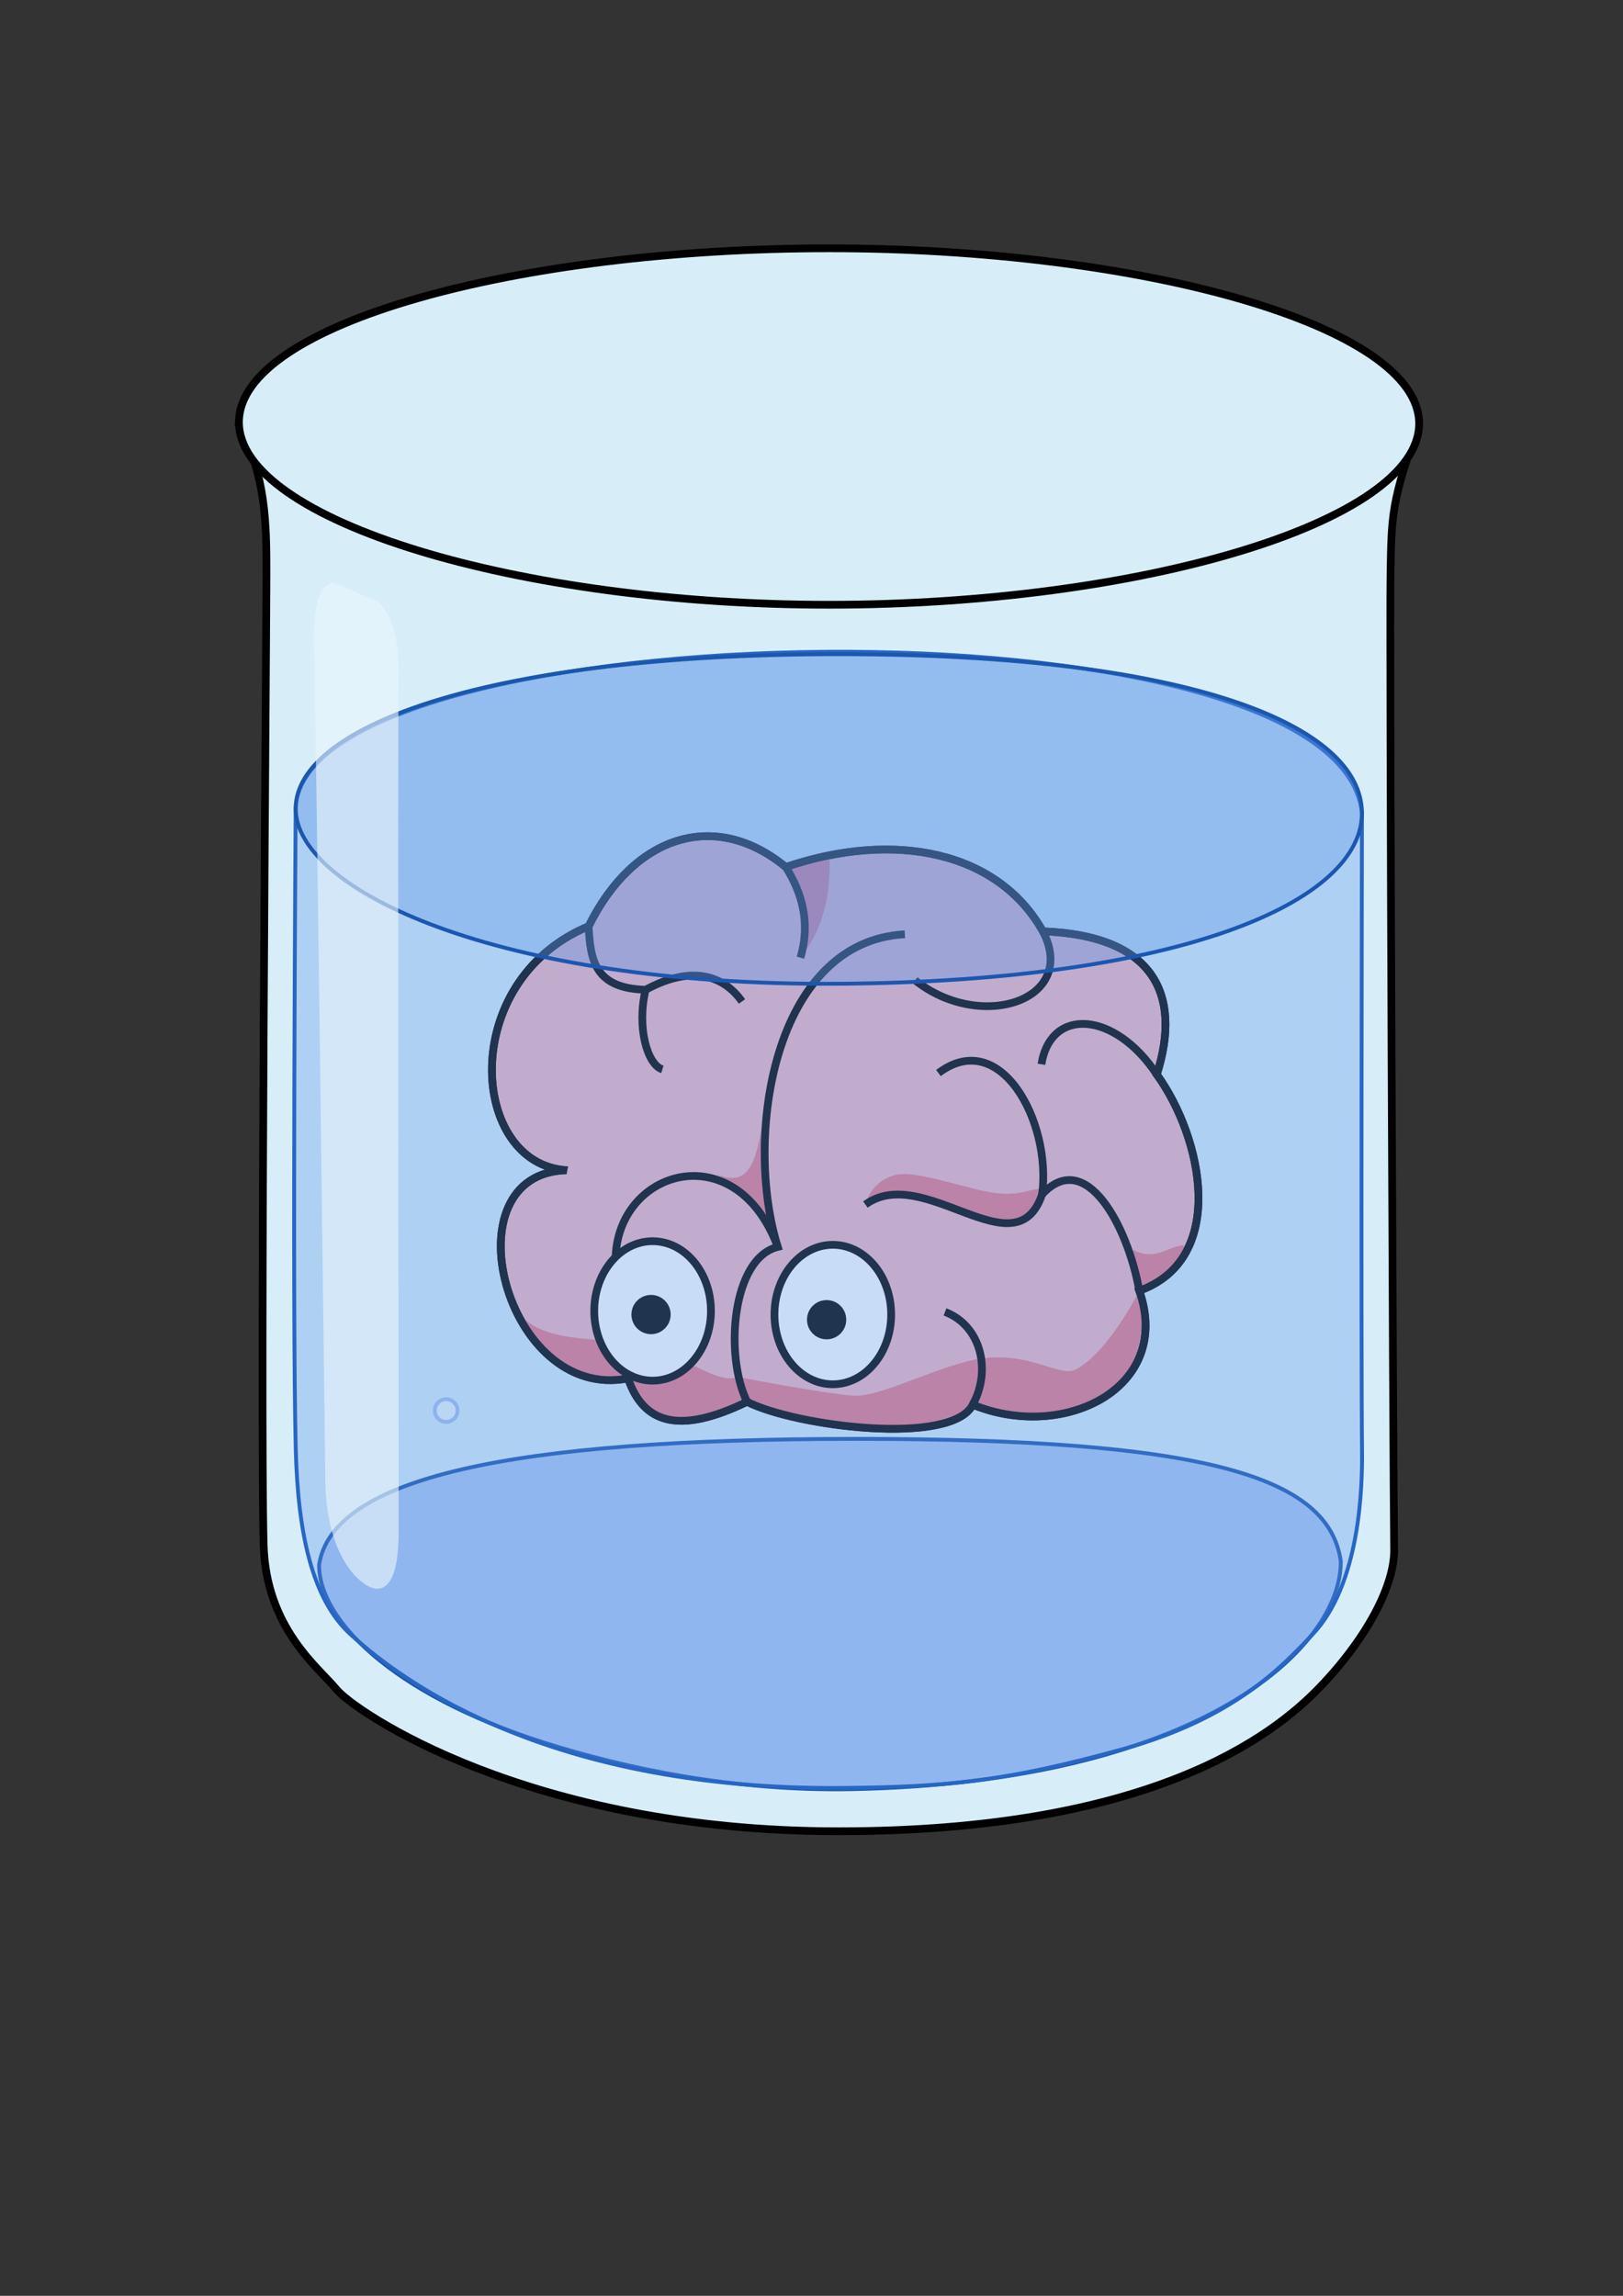 <?xml version="1.0" encoding="UTF-8" standalone="no"?>
<!-- Created with Inkscape (http://www.inkscape.org/) -->

<svg
   xmlns:dc="http://purl.org/dc/elements/1.1/"
   xmlns:cc="http://creativecommons.org/ns#"
   xmlns:rdf="http://www.w3.org/1999/02/22-rdf-syntax-ns#"
   xmlns:svg="http://www.w3.org/2000/svg"
   xmlns="http://www.w3.org/2000/svg"
   xmlns:sodipodi="http://sodipodi.sourceforge.net/DTD/sodipodi-0.dtd"
   xmlns:inkscape="http://www.inkscape.org/namespaces/inkscape"
   width="210mm"
   height="297mm"
   viewBox="0 0 210 297"
   version="1.1"
   id="svg8"
   inkscape:version="0.92.3 (2405546, 2018-03-11)"
   sodipodi:docname="logo.svg">
  <rect x="0" y="0" width="210" height="297" fill="#333333" stroke="none"/>
  <defs
     id="defs2" />
  <sodipodi:namedview
     id="base"
     pagecolor="#ffffff"
     bordercolor="#666666"
     borderopacity="1.0"
     inkscape:pageopacity="0.0"
     inkscape:pageshadow="2"
     inkscape:zoom="0.98994949"
     inkscape:cx="519.87757"
     inkscape:cy="624.99705"
     inkscape:document-units="mm"
     inkscape:current-layer="layer5"
     showgrid="false"
     showguides="true"
     inkscape:guide-bbox="true"
     inkscape:window-width="1853"
     inkscape:window-height="1025"
     inkscape:window-x="67"
     inkscape:window-y="27"
     inkscape:window-maximized="1"
     inkscape:measure-start="0,0"
     inkscape:measure-end="0,0">
    <sodipodi:guide
       position="15.234,283.84"
       orientation="0,1"
       id="guide815"
       inkscape:locked="false" />
  </sodipodi:namedview>
  <g
     inkscape:label="Becher"
     inkscape:groupmode="layer"
     id="layer1">
    <path
       style="fill:#d7eef9;fill-opacity:1;stroke:#000000;stroke-width:1;stroke-miterlimit:4;stroke-dasharray:none;stroke-opacity:1"
       d="m 183.621,54.8 c -3.591,10.205 -3.574,11.607 -3.704,19.689 -0.13,8.082 0.331,113.292 0.472,125.982 0.05,4.465 -3.307,11.194 -9.544,17.721 -6.237,6.527 -22.182,18.71 -62.366,18.71 -40.184,0 -62.667,-15.563 -64.941,-18.356 -2.274,-2.793 -9.143,-7.884 -9.426,-18.736 -0.469,-17.967 0.365,-118.961 0.365,-125.445 0,-6.484 0,-12.844 -3.717,-19.71"
       id="path823-4"
       inkscape:connector-curvature="0"
       sodipodi:nodetypes="czszszszc" />
    <path
       style="fill:#d7eef9;fill-opacity:1;stroke:#000000;stroke-width:1;stroke-miterlimit:4;stroke-dasharray:none;stroke-opacity:1"
       d="m 183.621,54.8 c 0,12.734 -36.167,23.435 -76.351,23.435 -40.184,0 -76.351,-10.89 -76.351,-23.624 0,-12.734 36.167,-22.49 76.351,-22.49 40.184,10e-7 76.351,9.945 76.351,22.679 z"
       id="path823"
       inkscape:connector-curvature="0"
       sodipodi:nodetypes="sssss" />
    <path
       style="fill:#aac7f3;fill-opacity:1;stroke:#1b57b0;stroke-width:0.5;stroke-miterlimit:2;stroke-dasharray:none;stroke-opacity:1"
       d="m 173.484,201.986 c 0.067,11.397 -18.728,28.599 -63.256,29.468 -15.347,0.299 -29.531,-2.737 -39.945,-6.054 -19.801,-6.306 -29.121,-16.069 -28.99,-23.013 1.804,-11.13 24.273,-16.245 69.469,-16.245 45.196,0 61.185,4.847 62.721,15.844 z"
       id="path823-3-4"
       inkscape:connector-curvature="0"
       sodipodi:nodetypes="cssczc" />
  </g>
  <g
     inkscape:groupmode="layer"
     id="layer2"
     inkscape:label="Brain">
    <g
       id="g1028"
       transform="translate(177.649,32.884)">
      <path
         sodipodi:nodetypes="cccccccccc"
         inkscape:connector-curvature="0"
         id="path824"
         d="m -104.321,118.501 c -12.505,-0.724 -14.237,-24.411 2.835,-31.561 5.796,-11.717 16.316,-15.214 25.513,-7.654 14.111,-4.788 27.466,-2.016 33.262,8.315 13.985,0.504 18.143,7.812 14.741,18.521 5.922,8.189 9.197,23.844 -2.268,27.97 4.378,12.568 -9.764,19.56 -21.545,14.741 -2.734,5.397 -22.958,2.797 -29.201,-0.375 -8.882,4.315 -13.439,2.743 -15.401,-3.027 -15.875,3.118 -23.529,-26.553 -7.938,-26.931 z"
         style="fill:#f4b8bf;fill-opacity:1;stroke:#000000;stroke-width:1;stroke-linecap:butt;stroke-linejoin:miter;stroke-miterlimit:4;stroke-dasharray:none;stroke-opacity:1" />
      <path
         sodipodi:nodetypes="ccc"
         inkscape:connector-curvature="0"
         id="path838"
         d="m -101.487,86.94 c 0.22,4.441 0.819,8.032 7.371,8.221 6.048,-3.276 10.111,-1.827 12.473,1.512"
         style="fill:none;stroke:#000000;stroke-width:1;stroke-linecap:butt;stroke-linejoin:miter;stroke-miterlimit:4;stroke-dasharray:none;stroke-opacity:1" />
      <path
         sodipodi:nodetypes="cc"
         inkscape:connector-curvature="0"
         id="path848"
         d="m -94.116,95.161 c -1.165,4.851 0.22,9.701 2.173,10.3"
         style="fill:none;stroke:#000000;stroke-width:1;stroke-linecap:butt;stroke-linejoin:miter;stroke-miterlimit:4;stroke-dasharray:none;stroke-opacity:1" />
      <path
         sodipodi:nodetypes="ccscsssccc"
         inkscape:connector-curvature="0"
         id="path850"
         d="m -80.983,148.459 c 0,0 17.245,7.417 29.398,0.5 7.297,1.65 10.752,1.295 14.544,-0.125 9.451,-3.538 6.804,-14.741 6.804,-14.741 0,0 -3.951,7.947 -8.211,10.188 -2.016,1.06 -5.58,-2.146 -11.78,-1.474 -5.414,0.587 -13.379,5.148 -17.051,4.859 -4.111,-0.323 -14.906,-2.414 -14.906,-2.414 l 1.203,3.207 z"
         style="fill:#ea7a86;fill-opacity:1;stroke:none;stroke-width:0.265px;stroke-linecap:butt;stroke-linejoin:miter;stroke-opacity:1" />
      <path
         sodipodi:nodetypes="cc"
         inkscape:connector-curvature="0"
         id="path832"
         d="m -51.783,148.833 c 2.457,-4.504 1.039,-10.237 -3.591,-12.001"
         style="fill:none;stroke:#000000;stroke-width:1;stroke-linecap:butt;stroke-linejoin:miter;stroke-miterlimit:4;stroke-dasharray:none;stroke-opacity:1" />
      <path
         sodipodi:nodetypes="ccczsc"
         inkscape:connector-curvature="0"
         id="path850-4"
         d="m -65.673,122.942 c 0,0 4.616,-3.074 17.771,2.504 1.815,-0.36 3.835,-0.868 5.238,-4.569 -2.315,0.038 -3.358,1.433 -8.626,0.102 -5.268,-1.331 -8.699,-2.41 -10.688,-1.817 -3.127,0.933 -3.696,3.78 -3.696,3.78 z"
         style="fill:#ea7a86;fill-opacity:1;stroke:none;stroke-width:0.265px;stroke-linecap:butt;stroke-linejoin:miter;stroke-opacity:1" />
      <path
         sodipodi:nodetypes="cc"
         inkscape:connector-curvature="0"
         id="path846"
         d="m -42.806,121.619 c -3.443,10.117 -15.303,-4.138 -22.868,1.323"
         style="fill:none;stroke:#000000;stroke-width:1;stroke-linecap:butt;stroke-linejoin:miter;stroke-miterlimit:4;stroke-dasharray:none;stroke-opacity:1" />
      <path
         sodipodi:nodetypes="cc"
         inkscape:connector-curvature="0"
         id="path826"
         d="m -42.711,87.601 c 4.63,8.914 -8.032,13.103 -16.536,6.331"
         style="fill:none;stroke:#000000;stroke-width:1;stroke-linecap:butt;stroke-linejoin:miter;stroke-miterlimit:4;stroke-dasharray:none;stroke-opacity:1" />
      <path
         sodipodi:nodetypes="cc"
         inkscape:connector-curvature="0"
         id="path828"
         d="m -27.97,106.122 c -5.42,-8.192 -13.723,-8.777 -14.93,-1.323"
         style="fill:none;stroke:#000000;stroke-width:1;stroke-linecap:butt;stroke-linejoin:miter;stroke-miterlimit:4;stroke-dasharray:none;stroke-opacity:1" />
      <path
         sodipodi:nodetypes="czcccc"
         inkscape:connector-curvature="0"
         id="path850-4-1"
         d="m -110.282,137.28 c 2.5,2.709 6.761,3.029 13.179,3.368 6.417,0.338 11.882,5.837 14.917,4.604 l 1.203,3.207 c 0,0 -12.139,6.346 -15.5,-3.139 -6.362,0.613 -11.375,-2.977 -13.799,-8.04 z"
         style="fill:#ea7a86;fill-opacity:1;stroke:none;stroke-width:0.265px;stroke-linecap:butt;stroke-linejoin:miter;stroke-opacity:1" />
      <path
         sodipodi:nodetypes="cccc"
         inkscape:connector-curvature="0"
         id="path850-4-3"
         d="m -75.973,79.286 5.62,-1.62 c 0.227,4.178 -0.348,9.159 -3.73,13.337 0.84,-3.104 0.611,-8.346 -1.89,-11.717 z"
         style="fill:#ea7a86;fill-opacity:1;stroke:none;stroke-width:0.265px;stroke-linecap:butt;stroke-linejoin:miter;stroke-opacity:1" />
      <path
         sodipodi:nodetypes="cc"
         inkscape:connector-curvature="0"
         id="path840"
         d="m -75.973,79.286 c 2.047,3.244 3.244,7.15 1.89,11.717"
         style="fill:none;stroke:#000000;stroke-width:1;stroke-linecap:butt;stroke-linejoin:miter;stroke-miterlimit:4;stroke-dasharray:none;stroke-opacity:1" />
      <path
         sodipodi:nodetypes="cccc"
         inkscape:connector-curvature="0"
         id="path850-4-3-0"
         d="m -84.883,119.028 c 3.521,1.509 4.905,-0.59 5.753,-5.896 -0.096,4.518 1.011,11.174 2.117,15.291 -1.421,-5.537 -3.644,-6.931 -7.871,-9.395 z"
         style="fill:#ea7a86;fill-opacity:1;stroke:none;stroke-width:0.265px;stroke-linecap:butt;stroke-linejoin:miter;stroke-opacity:1" />
      <path
         sodipodi:nodetypes="ccc"
         inkscape:connector-curvature="0"
         id="path834"
         d="m -80.983,148.459 c -2.96,-5.986 -1.952,-18.586 3.971,-20.036 -4.441,-14.237 -0.567,-39.53 16.442,-40.443"
         style="fill:none;stroke:#000000;stroke-width:1;stroke-linecap:butt;stroke-linejoin:miter;stroke-miterlimit:4;stroke-dasharray:none;stroke-opacity:1" />
      <path
         sodipodi:nodetypes="cc"
         inkscape:connector-curvature="0"
         id="path842"
         d="m -77.013,128.423 c -5.58,-14.959 -21.449,-9.768 -20.978,2.268"
         style="fill:none;stroke:#000000;stroke-width:1;stroke-linecap:butt;stroke-linejoin:miter;stroke-miterlimit:4;stroke-dasharray:none;stroke-opacity:1" />
      <path
         sodipodi:nodetypes="cccc"
         inkscape:connector-curvature="0"
         id="path850-4-3-0-4"
         d="m -30.238,134.092 c 3.789,-1.698 5.84,-2.728 5.753,-5.896 -2.19,0.197 -3.711,2.131 -6.569,0.591 z"
         style="fill:#ea7a86;fill-opacity:1;stroke:none;stroke-width:0.265px;stroke-linecap:butt;stroke-linejoin:miter;stroke-opacity:1" />
      <path
         sodipodi:nodetypes="ccc"
         inkscape:connector-curvature="0"
         id="path830"
         d="m -30.238,134.092 c -1.48,-8.378 -6.93,-18.552 -12.568,-12.473 1.228,-9.449 -5.449,-21.702 -13.418,-15.686"
         style="fill:none;stroke:#000000;stroke-width:1;stroke-linecap:butt;stroke-linejoin:miter;stroke-miterlimit:4;stroke-dasharray:none;stroke-opacity:1" />
      <path
         sodipodi:nodetypes="cccccccccc"
         inkscape:connector-curvature="0"
         id="path824-8"
         d="m -104.321,118.501 c -12.505,-0.724 -14.237,-24.411 2.835,-31.561 5.796,-11.717 16.316,-15.214 25.513,-7.654 14.111,-4.788 27.466,-2.016 33.262,8.315 13.985,0.504 18.143,7.812 14.741,18.521 5.922,8.189 9.197,23.844 -2.268,27.97 4.378,12.568 -9.764,19.56 -21.545,14.741 -2.734,5.397 -22.958,2.797 -29.201,-0.375 -8.882,4.315 -13.439,2.743 -15.401,-3.027 -15.875,3.118 -23.529,-26.553 -7.938,-26.931 z"
         style="fill:none;fill-opacity:1;stroke:#000000;stroke-width:1;stroke-linecap:butt;stroke-linejoin:miter;stroke-miterlimit:4;stroke-dasharray:none;stroke-opacity:1" />
      <ellipse
         ry="9.02"
         rx="7.55"
         cy="136.705"
         cx="-93.21"
         id="path972"
         style="fill:#ffffff;fill-opacity:1;stroke:#000000;stroke-width:1;stroke-miterlimit:4;stroke-dasharray:none;stroke-opacity:1" />
      <ellipse
         ry="9.02"
         rx="7.55"
         cy="137.173"
         cx="-69.891"
         id="path972-4"
         style="fill:#ffffff;fill-opacity:1;stroke:#000000;stroke-width:1;stroke-miterlimit:4;stroke-dasharray:none;stroke-opacity:1" />
      <circle
         r="2.539"
         cy="137.173"
         cx="-93.411"
         id="path989"
         style="fill:#000000;fill-opacity:1;stroke:none;stroke-width:1;stroke-miterlimit:4;stroke-dasharray:none;stroke-opacity:1" />
      <circle
         r="2.539"
         cy="137.841"
         cx="-70.693"
         id="path989-4"
         style="fill:#000000;fill-opacity:1;stroke:none;stroke-width:1;stroke-miterlimit:4;stroke-dasharray:none;stroke-opacity:1" />
    </g>
  </g>
  <g
     inkscape:groupmode="layer"
     id="layer5"
     inkscape:label="Bubbles">
    <circle
       style="fill:#ffffff;fill-opacity:0.528;stroke:#a5c3f1;stroke-width:0.5;stroke-miterlimit:4;stroke-dasharray:none;stroke-opacity:1"
       id="path1043"
       cy="182.475"
       cx="57.73"
       r="1.47" />
  </g>
  <g
     inkscape:groupmode="layer"
     id="layer3"
     inkscape:label="Water"
     style="display:inline">
    <path
       style="fill:#5e96e8;fill-opacity:0.342;stroke:#2766c5;stroke-width:0.5;stroke-miterlimit:4;stroke-dasharray:none;stroke-opacity:1"
       d="m 176.221,105.143 c 0,0 -0.131,69.835 0.011,82.526 0.05,4.465 -0.192,17.278 -6.428,23.804 -3.955,4.139 -10.101,10.851 -24.726,14.865 -15.123,4.151 -22.579,4.827 -35.81,4.961 -40.182,0.406 -58.884,-15.325 -63.872,-19.825 -4.988,-4.501 -6.842,-13.048 -7.126,-23.899 -0.469,-17.967 -0.013,-83.112 -0.013,-83.112 1.387,-25.476 134.687,-28.462 137.963,0.68 z"
       id="path823-4-0"
       inkscape:connector-curvature="0"
       sodipodi:nodetypes="csssszccc" />
    <path
       style="fill:#5e96e8;fill-opacity:0.342;stroke:#1b57b0;stroke-width:0.5;stroke-miterlimit:2;stroke-dasharray:none;stroke-opacity:1"
       d="m 176.221,105.143 c 0.067,11.397 -23.138,21.787 -67.532,22.121 C 64.294,127.599 38.057,115.059 38.257,104.463 38.458,93.868 63.359,84.626 108.555,84.626 c 45.196,0 67.599,9.12 67.666,20.517 z"
       id="path823-3"
       inkscape:connector-curvature="0"
       sodipodi:nodetypes="zzzzz" />
  </g>
  <g
     inkscape:groupmode="layer"
     id="layer4"
     inkscape:label="Shine">
    <path
       style="fill:#e8f5fc;fill-opacity:0.628;stroke:none;stroke-width:0.265px;stroke-linecap:butt;stroke-linejoin:miter;stroke-opacity:1"
       d="m 43.298,75.434 c 0,0 -2.94,-0.802 -2.673,8.219 0.267,9.02 1.336,97.353 1.47,107.843 0.134,10.49 4.944,13.297 4.944,13.297 v 0 c 0,0 4.544,4.009 4.544,-6.682 0,-10.691 -0.134,-102.364 0,-110.65 0.134,-8.285 -2.94,-9.755 -2.94,-9.755 z"
       id="path952"
       inkscape:connector-curvature="0"
       sodipodi:nodetypes="czzcczzcc" />
  </g>
</svg>
